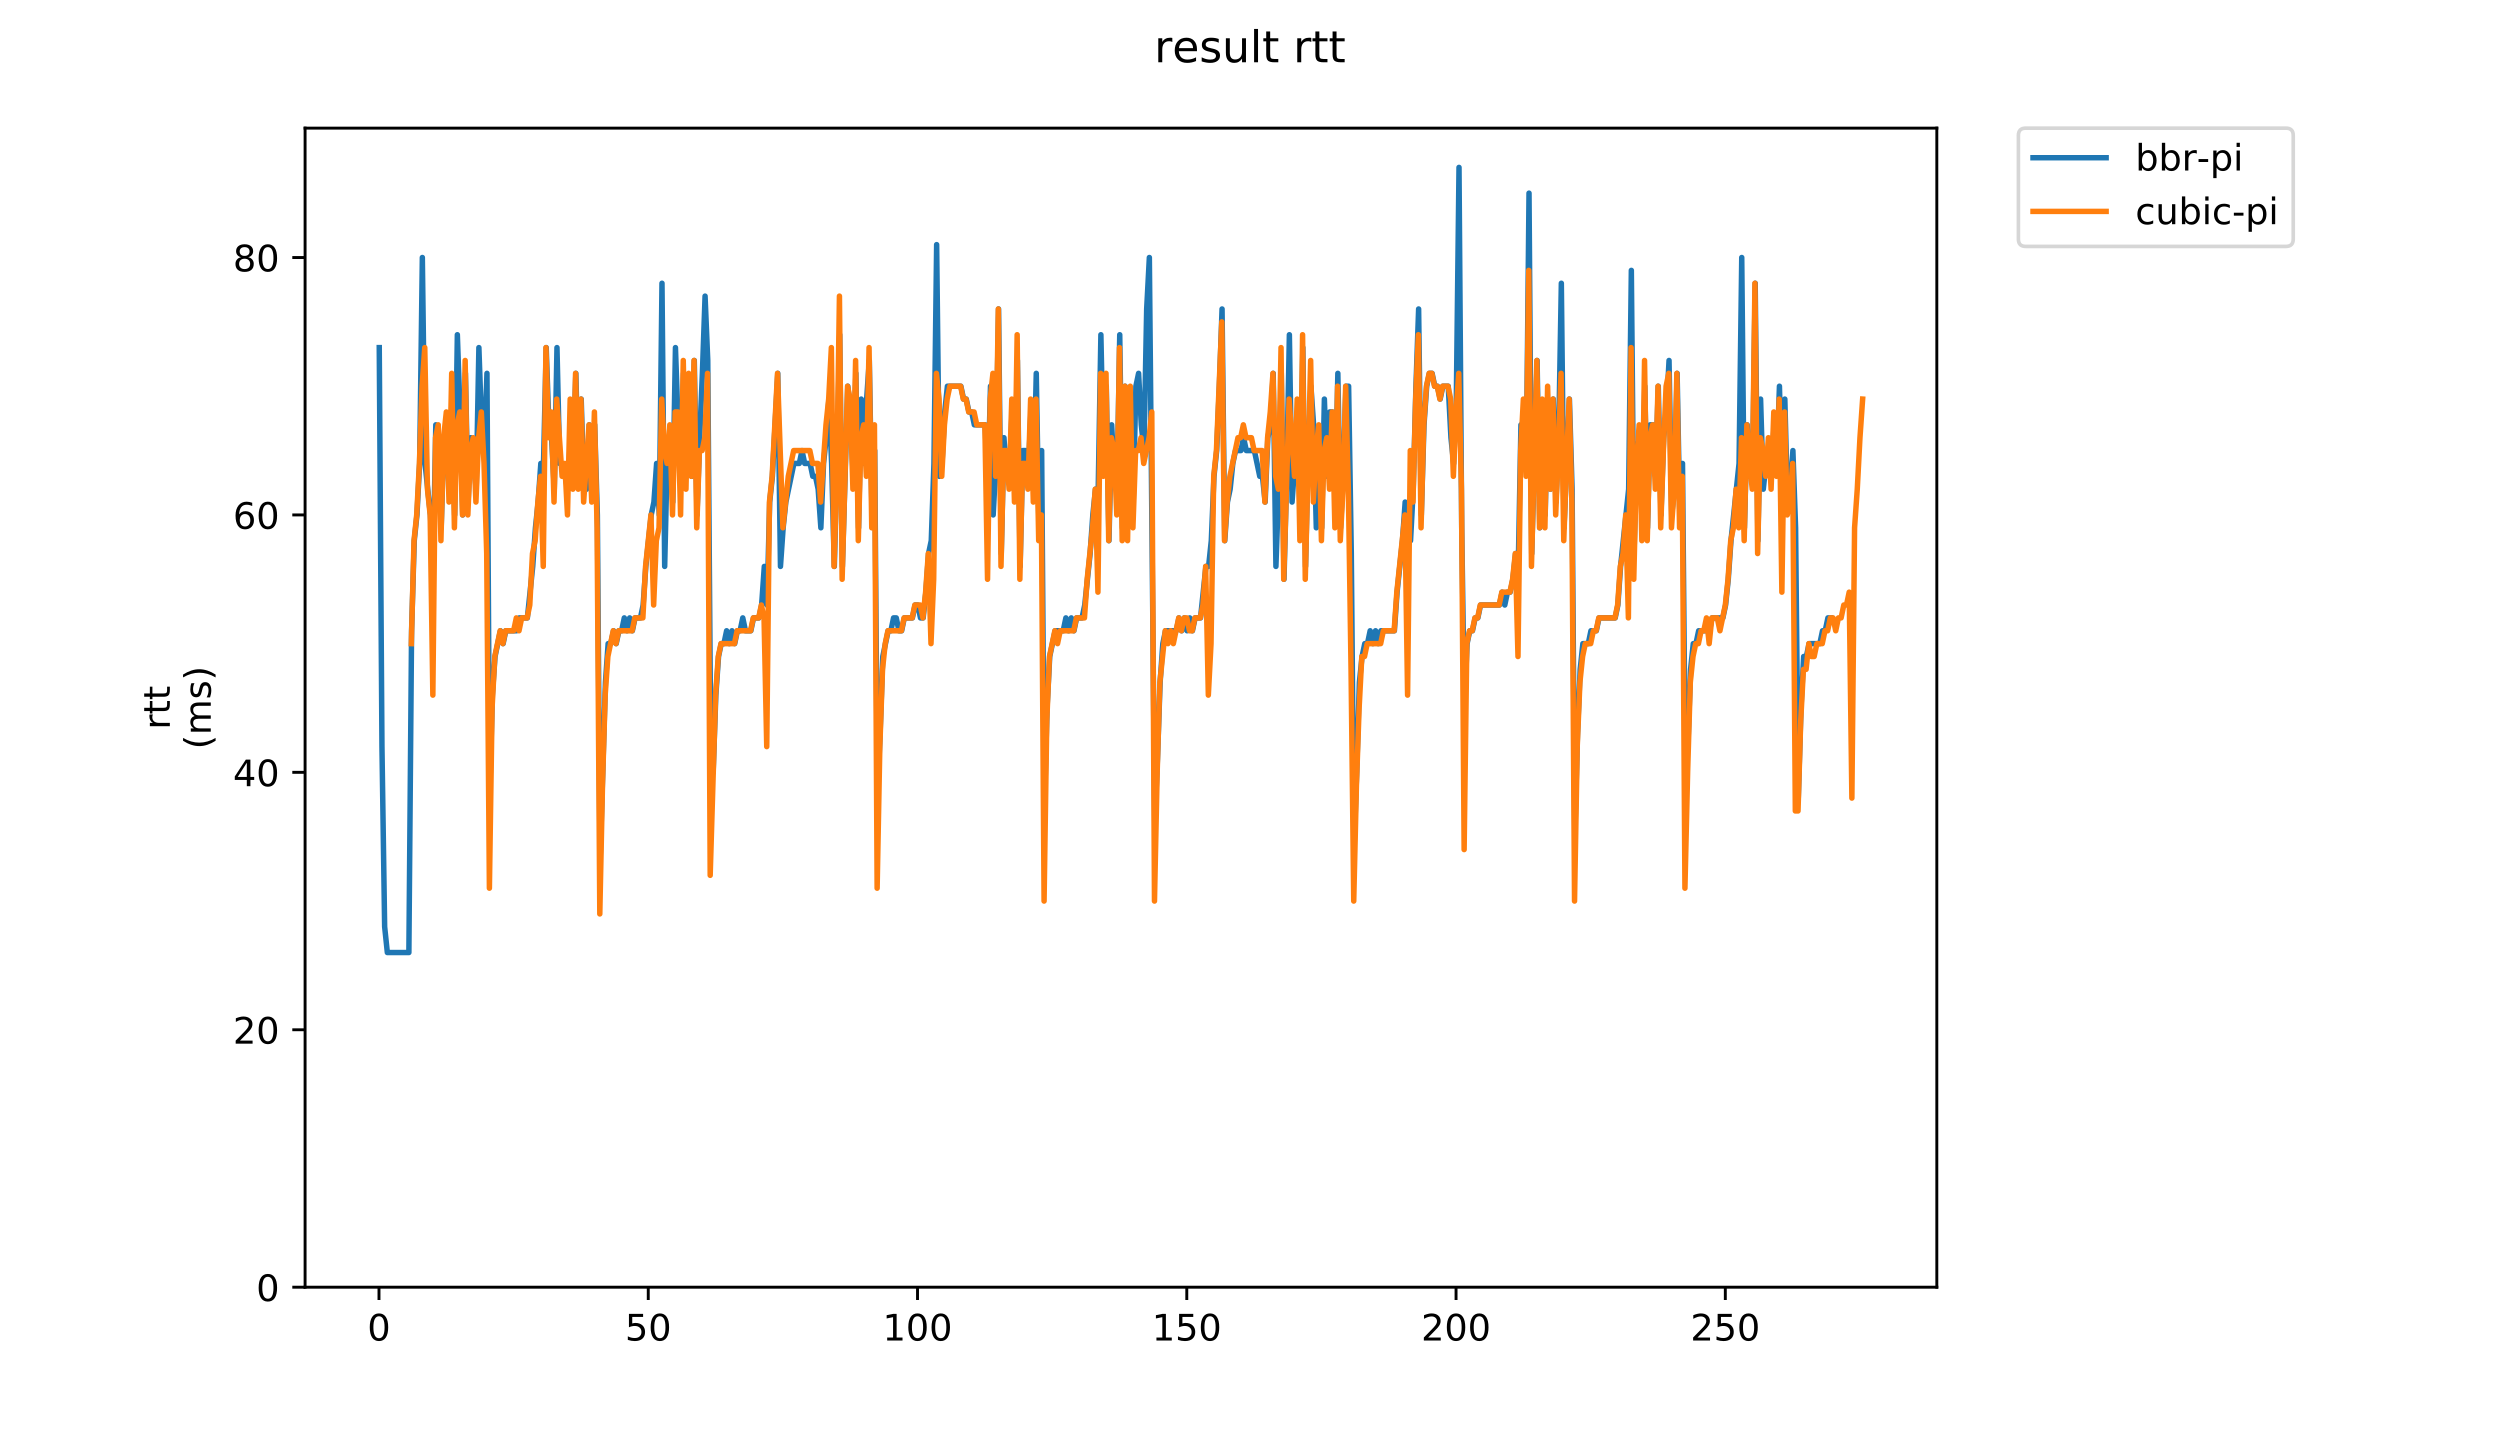 <?xml version="1.0" encoding="utf-8" standalone="no"?>
<!DOCTYPE svg PUBLIC "-//W3C//DTD SVG 1.1//EN"
  "http://www.w3.org/Graphics/SVG/1.1/DTD/svg11.dtd">
<!-- Created with matplotlib (https://matplotlib.org/) -->
<svg height="396pt" version="1.1" viewBox="0 0 684 396" width="684pt" xmlns="http://www.w3.org/2000/svg" xmlns:xlink="http://www.w3.org/1999/xlink">
 <defs>
  <style type="text/css">
*{stroke-linecap:butt;stroke-linejoin:round;}
  </style>
 </defs>
 <g id="figure_1">
  <g id="patch_1">
   <path d="M 0 396 
L 684 396 
L 684 0 
L 0 0 
z
" style="fill:#ffffff;"/>
  </g>
  <g id="axes_1">
   <g id="patch_2">
    <path d="M 83.472 352.174 
L 529.913 352.174 
L 529.913 35.062 
L 83.472 35.062 
z
" style="fill:#ffffff;"/>
   </g>
   <g id="matplotlib.axis_1">
    <g id="xtick_1">
     <g id="line2d_1">
      <defs>
       <path d="M 0 0 
L 0 3.5 
" id="md364dce3a2" style="stroke:#000000;stroke-width:0.8;"/>
      </defs>
      <g>
       <use style="stroke:#000000;stroke-width:0.8;" x="103.691" xlink:href="#md364dce3a2" y="352.174"/>
      </g>
     </g>
     <g id="text_1">
      <!-- 0 -->
      <defs>
       <path d="M 31.781 66.406 
Q 24.172 66.406 20.328 58.906 
Q 16.5 51.422 16.5 36.375 
Q 16.5 21.391 20.328 13.891 
Q 24.172 6.391 31.781 6.391 
Q 39.453 6.391 43.281 13.891 
Q 47.125 21.391 47.125 36.375 
Q 47.125 51.422 43.281 58.906 
Q 39.453 66.406 31.781 66.406 
z
M 31.781 74.219 
Q 44.047 74.219 50.516 64.516 
Q 56.984 54.828 56.984 36.375 
Q 56.984 17.969 50.516 8.266 
Q 44.047 -1.422 31.781 -1.422 
Q 19.531 -1.422 13.062 8.266 
Q 6.594 17.969 6.594 36.375 
Q 6.594 54.828 13.062 64.516 
Q 19.531 74.219 31.781 74.219 
z
" id="DejaVuSans-48"/>
      </defs>
      <g transform="translate(100.51 366.773)scale(0.1 -0.1)">
       <use xlink:href="#DejaVuSans-48"/>
      </g>
     </g>
    </g>
    <g id="xtick_2">
     <g id="line2d_2">
      <g>
       <use style="stroke:#000000;stroke-width:0.8;" x="177.362" xlink:href="#md364dce3a2" y="352.174"/>
      </g>
     </g>
     <g id="text_2">
      <!-- 50 -->
      <defs>
       <path d="M 10.797 72.906 
L 49.516 72.906 
L 49.516 64.594 
L 19.828 64.594 
L 19.828 46.734 
Q 21.969 47.469 24.109 47.828 
Q 26.266 48.188 28.422 48.188 
Q 40.625 48.188 47.75 41.5 
Q 54.891 34.812 54.891 23.391 
Q 54.891 11.625 47.562 5.094 
Q 40.234 -1.422 26.906 -1.422 
Q 22.312 -1.422 17.547 -0.641 
Q 12.797 0.141 7.719 1.703 
L 7.719 11.625 
Q 12.109 9.234 16.797 8.062 
Q 21.484 6.891 26.703 6.891 
Q 35.156 6.891 40.078 11.328 
Q 45.016 15.766 45.016 23.391 
Q 45.016 31 40.078 35.438 
Q 35.156 39.891 26.703 39.891 
Q 22.75 39.891 18.812 39.016 
Q 14.891 38.141 10.797 36.281 
z
" id="DejaVuSans-53"/>
      </defs>
      <g transform="translate(171 366.773)scale(0.1 -0.1)">
       <use xlink:href="#DejaVuSans-53"/>
       <use x="63.623" xlink:href="#DejaVuSans-48"/>
      </g>
     </g>
    </g>
    <g id="xtick_3">
     <g id="line2d_3">
      <g>
       <use style="stroke:#000000;stroke-width:0.8;" x="251.033" xlink:href="#md364dce3a2" y="352.174"/>
      </g>
     </g>
     <g id="text_3">
      <!-- 100 -->
      <defs>
       <path d="M 12.406 8.297 
L 28.516 8.297 
L 28.516 63.922 
L 10.984 60.406 
L 10.984 69.391 
L 28.422 72.906 
L 38.281 72.906 
L 38.281 8.297 
L 54.391 8.297 
L 54.391 0 
L 12.406 0 
z
" id="DejaVuSans-49"/>
      </defs>
      <g transform="translate(241.49 366.773)scale(0.1 -0.1)">
       <use xlink:href="#DejaVuSans-49"/>
       <use x="63.623" xlink:href="#DejaVuSans-48"/>
       <use x="127.246" xlink:href="#DejaVuSans-48"/>
      </g>
     </g>
    </g>
    <g id="xtick_4">
     <g id="line2d_4">
      <g>
       <use style="stroke:#000000;stroke-width:0.8;" x="324.704" xlink:href="#md364dce3a2" y="352.174"/>
      </g>
     </g>
     <g id="text_4">
      <!-- 150 -->
      <g transform="translate(315.161 366.773)scale(0.1 -0.1)">
       <use xlink:href="#DejaVuSans-49"/>
       <use x="63.623" xlink:href="#DejaVuSans-53"/>
       <use x="127.246" xlink:href="#DejaVuSans-48"/>
      </g>
     </g>
    </g>
    <g id="xtick_5">
     <g id="line2d_5">
      <g>
       <use style="stroke:#000000;stroke-width:0.8;" x="398.376" xlink:href="#md364dce3a2" y="352.174"/>
      </g>
     </g>
     <g id="text_5">
      <!-- 200 -->
      <defs>
       <path d="M 19.188 8.297 
L 53.609 8.297 
L 53.609 0 
L 7.328 0 
L 7.328 8.297 
Q 12.938 14.109 22.625 23.891 
Q 32.328 33.688 34.812 36.531 
Q 39.547 41.844 41.422 45.531 
Q 43.312 49.219 43.312 52.781 
Q 43.312 58.594 39.234 62.25 
Q 35.156 65.922 28.609 65.922 
Q 23.969 65.922 18.812 64.312 
Q 13.672 62.703 7.812 59.422 
L 7.812 69.391 
Q 13.766 71.781 18.938 73 
Q 24.125 74.219 28.422 74.219 
Q 39.75 74.219 46.484 68.547 
Q 53.219 62.891 53.219 53.422 
Q 53.219 48.922 51.531 44.891 
Q 49.859 40.875 45.406 35.406 
Q 44.188 33.984 37.641 27.219 
Q 31.109 20.453 19.188 8.297 
z
" id="DejaVuSans-50"/>
      </defs>
      <g transform="translate(388.832 366.773)scale(0.1 -0.1)">
       <use xlink:href="#DejaVuSans-50"/>
       <use x="63.623" xlink:href="#DejaVuSans-48"/>
       <use x="127.246" xlink:href="#DejaVuSans-48"/>
      </g>
     </g>
    </g>
    <g id="xtick_6">
     <g id="line2d_6">
      <g>
       <use style="stroke:#000000;stroke-width:0.8;" x="472.047" xlink:href="#md364dce3a2" y="352.174"/>
      </g>
     </g>
     <g id="text_6">
      <!-- 250 -->
      <g transform="translate(462.503 366.773)scale(0.1 -0.1)">
       <use xlink:href="#DejaVuSans-50"/>
       <use x="63.623" xlink:href="#DejaVuSans-53"/>
       <use x="127.246" xlink:href="#DejaVuSans-48"/>
      </g>
     </g>
    </g>
   </g>
   <g id="matplotlib.axis_2">
    <g id="ytick_1">
     <g id="line2d_7">
      <defs>
       <path d="M 0 0 
L -3.5 0 
" id="m4023a12e49" style="stroke:#000000;stroke-width:0.8;"/>
      </defs>
      <g>
       <use style="stroke:#000000;stroke-width:0.8;" x="83.472" xlink:href="#m4023a12e49" y="352.174"/>
      </g>
     </g>
     <g id="text_7">
      <!-- 0 -->
      <g transform="translate(70.11 355.973)scale(0.1 -0.1)">
       <use xlink:href="#DejaVuSans-48"/>
      </g>
     </g>
    </g>
    <g id="ytick_2">
     <g id="line2d_8">
      <g>
       <use style="stroke:#000000;stroke-width:0.8;" x="83.472" xlink:href="#m4023a12e49" y="281.744"/>
      </g>
     </g>
     <g id="text_8">
      <!-- 20 -->
      <g transform="translate(63.747 285.543)scale(0.1 -0.1)">
       <use xlink:href="#DejaVuSans-50"/>
       <use x="63.623" xlink:href="#DejaVuSans-48"/>
      </g>
     </g>
    </g>
    <g id="ytick_3">
     <g id="line2d_9">
      <g>
       <use style="stroke:#000000;stroke-width:0.8;" x="83.472" xlink:href="#m4023a12e49" y="211.314"/>
      </g>
     </g>
     <g id="text_9">
      <!-- 40 -->
      <defs>
       <path d="M 37.797 64.312 
L 12.891 25.391 
L 37.797 25.391 
z
M 35.203 72.906 
L 47.609 72.906 
L 47.609 25.391 
L 58.016 25.391 
L 58.016 17.188 
L 47.609 17.188 
L 47.609 0 
L 37.797 0 
L 37.797 17.188 
L 4.891 17.188 
L 4.891 26.703 
z
" id="DejaVuSans-52"/>
      </defs>
      <g transform="translate(63.747 215.113)scale(0.1 -0.1)">
       <use xlink:href="#DejaVuSans-52"/>
       <use x="63.623" xlink:href="#DejaVuSans-48"/>
      </g>
     </g>
    </g>
    <g id="ytick_4">
     <g id="line2d_10">
      <g>
       <use style="stroke:#000000;stroke-width:0.8;" x="83.472" xlink:href="#m4023a12e49" y="140.884"/>
      </g>
     </g>
     <g id="text_10">
      <!-- 60 -->
      <defs>
       <path d="M 33.016 40.375 
Q 26.375 40.375 22.484 35.828 
Q 18.609 31.297 18.609 23.391 
Q 18.609 15.531 22.484 10.953 
Q 26.375 6.391 33.016 6.391 
Q 39.656 6.391 43.531 10.953 
Q 47.406 15.531 47.406 23.391 
Q 47.406 31.297 43.531 35.828 
Q 39.656 40.375 33.016 40.375 
z
M 52.594 71.297 
L 52.594 62.312 
Q 48.875 64.062 45.094 64.984 
Q 41.312 65.922 37.594 65.922 
Q 27.828 65.922 22.672 59.328 
Q 17.531 52.734 16.797 39.406 
Q 19.672 43.656 24.016 45.922 
Q 28.375 48.188 33.594 48.188 
Q 44.578 48.188 50.953 41.516 
Q 57.328 34.859 57.328 23.391 
Q 57.328 12.156 50.688 5.359 
Q 44.047 -1.422 33.016 -1.422 
Q 20.359 -1.422 13.672 8.266 
Q 6.984 17.969 6.984 36.375 
Q 6.984 53.656 15.188 63.938 
Q 23.391 74.219 37.203 74.219 
Q 40.922 74.219 44.703 73.484 
Q 48.484 72.75 52.594 71.297 
z
" id="DejaVuSans-54"/>
      </defs>
      <g transform="translate(63.747 144.683)scale(0.1 -0.1)">
       <use xlink:href="#DejaVuSans-54"/>
       <use x="63.623" xlink:href="#DejaVuSans-48"/>
      </g>
     </g>
    </g>
    <g id="ytick_5">
     <g id="line2d_11">
      <g>
       <use style="stroke:#000000;stroke-width:0.8;" x="83.472" xlink:href="#m4023a12e49" y="70.454"/>
      </g>
     </g>
     <g id="text_11">
      <!-- 80 -->
      <defs>
       <path d="M 31.781 34.625 
Q 24.75 34.625 20.719 30.859 
Q 16.703 27.094 16.703 20.516 
Q 16.703 13.922 20.719 10.156 
Q 24.75 6.391 31.781 6.391 
Q 38.812 6.391 42.859 10.172 
Q 46.922 13.969 46.922 20.516 
Q 46.922 27.094 42.891 30.859 
Q 38.875 34.625 31.781 34.625 
z
M 21.922 38.812 
Q 15.578 40.375 12.031 44.719 
Q 8.5 49.078 8.5 55.328 
Q 8.5 64.062 14.719 69.141 
Q 20.953 74.219 31.781 74.219 
Q 42.672 74.219 48.875 69.141 
Q 55.078 64.062 55.078 55.328 
Q 55.078 49.078 51.531 44.719 
Q 48 40.375 41.703 38.812 
Q 48.828 37.156 52.797 32.312 
Q 56.781 27.484 56.781 20.516 
Q 56.781 9.906 50.312 4.234 
Q 43.844 -1.422 31.781 -1.422 
Q 19.734 -1.422 13.25 4.234 
Q 6.781 9.906 6.781 20.516 
Q 6.781 27.484 10.781 32.312 
Q 14.797 37.156 21.922 38.812 
z
M 18.312 54.391 
Q 18.312 48.734 21.844 45.562 
Q 25.391 42.391 31.781 42.391 
Q 38.141 42.391 41.719 45.562 
Q 45.312 48.734 45.312 54.391 
Q 45.312 60.062 41.719 63.234 
Q 38.141 66.406 31.781 66.406 
Q 25.391 66.406 21.844 63.234 
Q 18.312 60.062 18.312 54.391 
z
" id="DejaVuSans-56"/>
      </defs>
      <g transform="translate(63.747 74.253)scale(0.1 -0.1)">
       <use xlink:href="#DejaVuSans-56"/>
       <use x="63.623" xlink:href="#DejaVuSans-48"/>
      </g>
     </g>
    </g>
    <g id="text_12">
     <!-- rtt -->
     <defs>
      <path d="M 41.109 46.297 
Q 39.594 47.172 37.812 47.578 
Q 36.031 48 33.891 48 
Q 26.266 48 22.188 43.047 
Q 18.109 38.094 18.109 28.812 
L 18.109 0 
L 9.078 0 
L 9.078 54.688 
L 18.109 54.688 
L 18.109 46.188 
Q 20.953 51.172 25.484 53.578 
Q 30.031 56 36.531 56 
Q 37.453 56 38.578 55.875 
Q 39.703 55.766 41.062 55.516 
z
" id="DejaVuSans-114"/>
      <path d="M 18.312 70.219 
L 18.312 54.688 
L 36.812 54.688 
L 36.812 47.703 
L 18.312 47.703 
L 18.312 18.016 
Q 18.312 11.328 20.141 9.422 
Q 21.969 7.516 27.594 7.516 
L 36.812 7.516 
L 36.812 0 
L 27.594 0 
Q 17.188 0 13.234 3.875 
Q 9.281 7.766 9.281 18.016 
L 9.281 47.703 
L 2.688 47.703 
L 2.688 54.688 
L 9.281 54.688 
L 9.281 70.219 
z
" id="DejaVuSans-116"/>
     </defs>
     <g transform="translate(46.47 199.594)rotate(-90)scale(0.1 -0.1)">
      <use xlink:href="#DejaVuSans-114"/>
      <use x="41.113" xlink:href="#DejaVuSans-116"/>
      <use x="80.322" xlink:href="#DejaVuSans-116"/>
     </g>
     <!-- (ms) -->
     <defs>
      <path d="M 31 75.875 
Q 24.469 64.656 21.281 53.656 
Q 18.109 42.672 18.109 31.391 
Q 18.109 20.125 21.312 9.062 
Q 24.516 -2 31 -13.188 
L 23.188 -13.188 
Q 15.875 -1.703 12.234 9.375 
Q 8.594 20.453 8.594 31.391 
Q 8.594 42.281 12.203 53.312 
Q 15.828 64.359 23.188 75.875 
z
" id="DejaVuSans-40"/>
      <path d="M 52 44.188 
Q 55.375 50.25 60.062 53.125 
Q 64.75 56 71.094 56 
Q 79.641 56 84.281 50.016 
Q 88.922 44.047 88.922 33.016 
L 88.922 0 
L 79.891 0 
L 79.891 32.719 
Q 79.891 40.578 77.094 44.375 
Q 74.312 48.188 68.609 48.188 
Q 61.625 48.188 57.562 43.547 
Q 53.516 38.922 53.516 30.906 
L 53.516 0 
L 44.484 0 
L 44.484 32.719 
Q 44.484 40.625 41.703 44.406 
Q 38.922 48.188 33.109 48.188 
Q 26.219 48.188 22.156 43.531 
Q 18.109 38.875 18.109 30.906 
L 18.109 0 
L 9.078 0 
L 9.078 54.688 
L 18.109 54.688 
L 18.109 46.188 
Q 21.188 51.219 25.484 53.609 
Q 29.781 56 35.688 56 
Q 41.656 56 45.828 52.969 
Q 50 49.953 52 44.188 
z
" id="DejaVuSans-109"/>
      <path d="M 44.281 53.078 
L 44.281 44.578 
Q 40.484 46.531 36.375 47.5 
Q 32.281 48.484 27.875 48.484 
Q 21.188 48.484 17.844 46.438 
Q 14.5 44.391 14.5 40.281 
Q 14.5 37.156 16.891 35.375 
Q 19.281 33.594 26.516 31.984 
L 29.594 31.297 
Q 39.156 29.25 43.188 25.516 
Q 47.219 21.781 47.219 15.094 
Q 47.219 7.469 41.188 3.016 
Q 35.156 -1.422 24.609 -1.422 
Q 20.219 -1.422 15.453 -0.562 
Q 10.688 0.297 5.422 2 
L 5.422 11.281 
Q 10.406 8.688 15.234 7.391 
Q 20.062 6.109 24.812 6.109 
Q 31.156 6.109 34.562 8.281 
Q 37.984 10.453 37.984 14.406 
Q 37.984 18.062 35.516 20.016 
Q 33.062 21.969 24.703 23.781 
L 21.578 24.516 
Q 13.234 26.266 9.516 29.906 
Q 5.812 33.547 5.812 39.891 
Q 5.812 47.609 11.281 51.797 
Q 16.75 56 26.812 56 
Q 31.781 56 36.172 55.266 
Q 40.578 54.547 44.281 53.078 
z
" id="DejaVuSans-115"/>
      <path d="M 8.016 75.875 
L 15.828 75.875 
Q 23.141 64.359 26.781 53.312 
Q 30.422 42.281 30.422 31.391 
Q 30.422 20.453 26.781 9.375 
Q 23.141 -1.703 15.828 -13.188 
L 8.016 -13.188 
Q 14.5 -2 17.703 9.062 
Q 20.906 20.125 20.906 31.391 
Q 20.906 42.672 17.703 53.656 
Q 14.5 64.656 8.016 75.875 
z
" id="DejaVuSans-41"/>
     </defs>
     <g transform="translate(57.668 204.995)rotate(-90)scale(0.1 -0.1)">
      <use xlink:href="#DejaVuSans-40"/>
      <use x="39.014" xlink:href="#DejaVuSans-109"/>
      <use x="136.426" xlink:href="#DejaVuSans-115"/>
      <use x="188.525" xlink:href="#DejaVuSans-41"/>
     </g>
    </g>
   </g>
   <g id="line2d_12">
    <path clip-path="url(#pd72adb88fa)" d="M 103.765 95.104 
L 104.502 204.271 
L 105.239 253.572 
L 105.975 260.615 
L 111.869 260.615 
L 112.606 172.577 
L 113.342 147.927 
L 114.079 140.884 
L 114.816 126.798 
L 115.552 70.454 
L 116.289 126.798 
L 117.763 140.884 
L 118.499 154.97 
L 119.236 116.233 
L 119.973 126.798 
L 120.709 144.405 
L 121.446 119.755 
L 122.183 123.276 
L 122.92 133.841 
L 123.656 109.19 
L 124.393 140.884 
L 125.13 91.583 
L 125.866 112.712 
L 126.603 140.884 
L 127.34 102.147 
L 128.077 137.362 
L 128.813 119.755 
L 130.287 133.841 
L 131.023 95.104 
L 131.76 116.233 
L 132.497 123.276 
L 133.234 102.147 
L 133.97 218.357 
L 134.707 190.185 
L 135.444 179.62 
L 136.917 172.577 
L 137.654 176.099 
L 138.39 172.577 
L 141.337 172.577 
L 142.074 169.056 
L 144.284 169.056 
L 145.758 154.97 
L 146.494 144.405 
L 147.231 137.362 
L 147.968 126.798 
L 148.704 126.798 
L 149.441 95.104 
L 150.178 116.233 
L 150.915 119.755 
L 151.651 133.841 
L 152.388 95.104 
L 153.125 126.798 
L 153.861 126.798 
L 155.335 133.841 
L 156.072 119.755 
L 156.808 126.798 
L 157.545 102.147 
L 158.282 130.319 
L 159.018 109.19 
L 159.755 133.841 
L 160.492 133.841 
L 161.228 116.233 
L 161.965 133.841 
L 162.702 116.233 
L 163.439 140.884 
L 164.175 235.964 
L 165.649 186.663 
L 166.385 176.099 
L 167.122 176.099 
L 167.859 172.577 
L 168.596 176.099 
L 169.332 172.577 
L 170.069 172.577 
L 170.806 169.056 
L 171.542 172.577 
L 172.279 169.056 
L 173.016 172.577 
L 173.753 169.056 
L 175.226 169.056 
L 175.963 165.534 
L 176.699 154.97 
L 178.173 140.884 
L 178.91 137.362 
L 179.646 126.798 
L 180.383 140.884 
L 181.12 77.497 
L 181.856 154.97 
L 182.593 123.276 
L 183.33 119.755 
L 184.067 137.362 
L 184.803 95.104 
L 185.54 116.233 
L 186.277 133.841 
L 187.013 102.147 
L 187.75 130.319 
L 188.487 105.669 
L 189.223 130.319 
L 189.96 98.626 
L 190.697 140.884 
L 191.434 119.755 
L 192.17 102.147 
L 192.907 81.018 
L 193.644 98.626 
L 194.38 193.706 
L 195.117 211.314 
L 195.854 190.185 
L 196.591 179.62 
L 197.327 176.099 
L 198.064 176.099 
L 198.801 172.577 
L 199.537 176.099 
L 200.274 172.577 
L 201.011 176.099 
L 201.748 172.577 
L 202.484 172.577 
L 203.221 169.056 
L 203.958 172.577 
L 205.431 172.577 
L 206.168 169.056 
L 207.641 169.056 
L 208.378 165.534 
L 209.115 154.97 
L 209.851 165.534 
L 210.588 137.362 
L 211.325 130.319 
L 212.798 102.147 
L 213.535 154.97 
L 214.272 144.405 
L 215.008 137.362 
L 217.218 126.798 
L 218.692 126.798 
L 219.429 123.276 
L 220.165 126.798 
L 221.639 126.798 
L 222.375 130.319 
L 223.112 130.319 
L 223.849 133.841 
L 224.586 144.405 
L 225.322 126.798 
L 226.059 119.755 
L 226.796 109.19 
L 227.532 126.798 
L 228.269 154.97 
L 229.006 126.798 
L 229.743 91.583 
L 230.479 154.97 
L 231.953 105.669 
L 232.689 112.712 
L 233.426 130.319 
L 234.163 102.147 
L 234.9 144.405 
L 235.636 109.19 
L 236.373 126.798 
L 237.11 109.19 
L 237.846 98.626 
L 238.583 140.884 
L 239.32 123.276 
L 240.056 218.357 
L 240.793 200.749 
L 241.53 179.62 
L 243.003 172.577 
L 243.74 172.577 
L 244.477 169.056 
L 245.213 169.056 
L 245.95 172.577 
L 246.687 172.577 
L 247.424 169.056 
L 249.634 169.056 
L 250.37 165.534 
L 251.107 165.534 
L 251.844 169.056 
L 252.581 169.056 
L 253.317 162.013 
L 254.054 151.448 
L 254.791 147.927 
L 255.527 126.798 
L 256.264 66.932 
L 257.001 130.319 
L 257.738 126.798 
L 258.474 112.712 
L 259.211 105.669 
L 262.894 105.669 
L 263.631 109.19 
L 264.368 109.19 
L 265.105 112.712 
L 265.841 112.712 
L 266.578 116.233 
L 269.525 116.233 
L 270.262 133.841 
L 270.998 105.669 
L 271.735 140.884 
L 272.472 126.798 
L 273.208 84.54 
L 273.945 151.448 
L 274.682 119.755 
L 275.419 130.319 
L 276.155 130.319 
L 276.892 112.712 
L 277.629 133.841 
L 278.365 98.626 
L 279.102 154.97 
L 279.839 123.276 
L 280.576 123.276 
L 281.312 130.319 
L 282.049 112.712 
L 282.786 133.841 
L 283.522 102.147 
L 284.259 144.405 
L 284.996 123.276 
L 285.733 221.878 
L 286.469 193.706 
L 287.206 179.62 
L 288.679 172.577 
L 290.889 172.577 
L 291.626 169.056 
L 292.363 172.577 
L 293.1 169.056 
L 293.836 172.577 
L 294.573 169.056 
L 296.046 169.056 
L 296.783 165.534 
L 298.257 151.448 
L 298.993 140.884 
L 299.73 133.841 
L 300.467 133.841 
L 301.203 91.583 
L 301.94 126.798 
L 302.677 105.669 
L 303.414 147.927 
L 304.15 116.233 
L 304.887 130.319 
L 305.624 133.841 
L 306.36 91.583 
L 307.097 144.405 
L 307.834 105.669 
L 308.571 140.884 
L 309.307 109.19 
L 310.044 137.362 
L 310.781 105.669 
L 311.517 102.147 
L 312.254 116.233 
L 312.991 123.276 
L 313.728 84.54 
L 314.464 70.454 
L 315.938 225.4 
L 316.674 207.792 
L 317.411 186.663 
L 318.148 176.099 
L 318.884 172.577 
L 321.831 172.577 
L 322.568 169.056 
L 323.305 172.577 
L 324.041 169.056 
L 324.778 172.577 
L 325.515 169.056 
L 326.252 172.577 
L 326.988 169.056 
L 328.462 169.056 
L 329.935 154.97 
L 330.672 154.97 
L 331.409 147.927 
L 332.145 130.319 
L 332.882 123.276 
L 333.619 105.669 
L 334.355 84.54 
L 335.092 147.927 
L 335.829 137.362 
L 336.566 133.841 
L 337.302 126.798 
L 338.039 123.276 
L 339.512 123.276 
L 340.249 119.755 
L 340.986 123.276 
L 343.196 123.276 
L 344.669 130.319 
L 345.406 130.319 
L 346.143 137.362 
L 346.879 119.755 
L 347.616 116.233 
L 348.353 102.147 
L 349.09 154.97 
L 349.826 133.841 
L 350.563 102.147 
L 351.3 158.491 
L 352.036 130.319 
L 352.773 91.583 
L 353.51 137.362 
L 354.983 116.233 
L 355.72 140.884 
L 356.457 95.104 
L 357.193 154.97 
L 357.93 123.276 
L 358.667 105.669 
L 359.404 116.233 
L 360.14 144.405 
L 360.877 119.755 
L 361.614 144.405 
L 362.35 109.19 
L 363.087 130.319 
L 363.824 112.712 
L 364.561 112.712 
L 365.297 137.362 
L 366.034 102.147 
L 366.771 144.405 
L 367.507 130.319 
L 368.244 105.669 
L 368.981 105.669 
L 369.717 151.448 
L 370.454 232.443 
L 371.191 211.314 
L 371.928 186.663 
L 372.664 179.62 
L 373.401 176.099 
L 374.138 176.099 
L 374.874 172.577 
L 375.611 176.099 
L 376.348 172.577 
L 377.085 176.099 
L 377.821 172.577 
L 381.505 172.577 
L 382.242 162.013 
L 383.715 147.927 
L 384.452 137.362 
L 385.188 140.884 
L 385.925 147.927 
L 386.662 133.841 
L 387.399 105.669 
L 388.135 84.54 
L 388.872 140.884 
L 389.609 116.233 
L 390.345 105.669 
L 391.082 102.147 
L 391.819 102.147 
L 392.555 105.669 
L 393.292 105.669 
L 394.029 109.19 
L 394.766 105.669 
L 396.239 105.669 
L 396.976 119.755 
L 397.712 126.798 
L 398.449 109.19 
L 399.186 45.803 
L 399.923 144.405 
L 400.659 193.706 
L 401.396 176.099 
L 402.133 172.577 
L 402.869 172.577 
L 403.606 169.056 
L 404.343 169.056 
L 405.08 165.534 
L 410.237 165.534 
L 410.973 162.013 
L 411.71 165.534 
L 412.447 162.013 
L 413.183 162.013 
L 413.92 158.491 
L 414.657 151.448 
L 415.394 154.97 
L 416.13 116.233 
L 416.867 126.798 
L 417.604 126.798 
L 418.34 52.846 
L 419.077 151.448 
L 420.55 98.626 
L 421.287 144.405 
L 422.024 130.319 
L 422.761 140.884 
L 423.497 109.19 
L 424.234 133.841 
L 424.971 109.19 
L 425.707 137.362 
L 426.444 119.755 
L 427.181 77.497 
L 427.918 144.405 
L 429.391 109.19 
L 430.128 133.841 
L 430.864 228.921 
L 431.601 200.749 
L 432.338 183.142 
L 433.075 176.099 
L 434.548 176.099 
L 435.285 172.577 
L 436.758 172.577 
L 437.495 169.056 
L 441.915 169.056 
L 442.652 165.534 
L 443.388 154.97 
L 445.599 133.841 
L 446.335 73.975 
L 447.072 151.448 
L 447.809 123.276 
L 448.545 119.755 
L 449.282 140.884 
L 450.019 105.669 
L 450.756 144.405 
L 451.492 116.233 
L 452.229 116.233 
L 452.966 130.319 
L 453.702 105.669 
L 454.439 140.884 
L 455.176 119.755 
L 455.913 112.712 
L 456.649 98.626 
L 457.386 140.884 
L 458.123 133.841 
L 458.859 102.147 
L 459.596 140.884 
L 460.333 126.798 
L 461.07 207.792 
L 461.806 204.271 
L 462.543 183.142 
L 463.28 176.099 
L 464.016 176.099 
L 464.753 172.577 
L 467.7 172.577 
L 468.437 169.056 
L 471.383 169.056 
L 472.12 165.534 
L 472.857 158.491 
L 473.594 147.927 
L 475.804 126.798 
L 476.54 70.454 
L 477.277 144.405 
L 478.014 116.233 
L 478.751 130.319 
L 479.487 130.319 
L 480.224 77.497 
L 480.961 147.927 
L 481.697 109.19 
L 482.434 133.841 
L 483.171 126.798 
L 483.908 123.276 
L 484.644 130.319 
L 485.381 116.233 
L 486.118 126.798 
L 486.854 105.669 
L 487.591 133.841 
L 488.328 109.19 
L 489.065 137.362 
L 489.801 133.841 
L 490.538 123.276 
L 491.275 144.405 
L 492.011 218.357 
L 492.748 193.706 
L 493.485 179.62 
L 494.221 179.62 
L 494.958 176.099 
L 497.905 176.099 
L 498.642 172.577 
L 499.378 172.577 
L 500.115 169.056 
L 500.852 169.056 
L 500.852 169.056 
" style="fill:none;stroke:#1f77b4;stroke-linecap:square;stroke-width:1.5;"/>
   </g>
   <g id="line2d_13">
    <path clip-path="url(#pd72adb88fa)" d="M 112.533 176.099 
L 113.27 147.927 
L 114.007 140.884 
L 114.744 126.798 
L 115.48 105.669 
L 116.217 95.104 
L 116.954 133.841 
L 117.69 140.884 
L 118.427 190.185 
L 119.164 119.755 
L 119.901 116.233 
L 120.637 147.927 
L 121.374 119.755 
L 122.111 112.712 
L 122.847 137.362 
L 123.584 102.147 
L 124.321 144.405 
L 125.057 116.233 
L 125.794 112.712 
L 126.531 140.884 
L 127.268 98.626 
L 128.004 140.884 
L 128.741 123.276 
L 129.478 119.755 
L 130.214 137.362 
L 130.951 119.755 
L 131.688 112.712 
L 132.425 126.798 
L 133.161 151.448 
L 133.898 243.007 
L 134.635 193.706 
L 135.371 179.62 
L 136.845 172.577 
L 137.582 176.099 
L 138.318 172.577 
L 140.528 172.577 
L 141.265 169.056 
L 142.002 172.577 
L 142.739 169.056 
L 144.212 169.056 
L 144.949 165.534 
L 145.685 151.448 
L 146.422 147.927 
L 147.159 137.362 
L 147.896 130.319 
L 148.632 154.97 
L 149.369 95.104 
L 150.106 119.755 
L 150.842 112.712 
L 151.579 137.362 
L 152.316 109.19 
L 153.789 130.319 
L 154.526 126.798 
L 155.263 140.884 
L 155.999 109.19 
L 156.736 133.841 
L 157.473 102.147 
L 158.209 133.841 
L 158.946 109.19 
L 159.683 137.362 
L 161.156 116.233 
L 161.893 137.362 
L 162.63 112.712 
L 163.366 144.405 
L 164.103 250.05 
L 164.84 214.835 
L 165.577 190.185 
L 166.313 179.62 
L 167.787 172.577 
L 168.523 176.099 
L 169.26 172.577 
L 172.944 172.577 
L 173.68 169.056 
L 175.891 169.056 
L 176.627 154.97 
L 178.101 140.884 
L 178.837 165.534 
L 179.574 147.927 
L 180.311 144.405 
L 181.047 109.19 
L 181.784 123.276 
L 182.521 126.798 
L 183.258 116.233 
L 183.994 140.884 
L 184.731 112.712 
L 185.468 112.712 
L 186.204 140.884 
L 186.941 98.626 
L 187.678 133.841 
L 188.415 102.147 
L 189.151 130.319 
L 189.888 98.626 
L 190.625 144.405 
L 191.361 123.276 
L 192.098 123.276 
L 192.835 119.755 
L 193.572 102.147 
L 194.308 239.486 
L 195.782 190.185 
L 196.518 179.62 
L 197.255 176.099 
L 200.939 176.099 
L 201.675 172.577 
L 205.359 172.577 
L 206.096 169.056 
L 207.569 169.056 
L 208.306 165.534 
L 209.042 169.056 
L 209.779 204.271 
L 210.516 137.362 
L 211.253 130.319 
L 212.726 102.147 
L 214.199 144.405 
L 215.673 130.319 
L 217.146 123.276 
L 221.567 123.276 
L 222.303 126.798 
L 223.777 126.798 
L 224.513 137.362 
L 225.987 116.233 
L 226.724 109.19 
L 227.46 95.104 
L 228.197 154.97 
L 228.934 130.319 
L 229.67 81.018 
L 230.407 158.491 
L 231.88 105.669 
L 232.617 109.19 
L 233.354 133.841 
L 234.091 98.626 
L 234.827 147.927 
L 235.564 119.755 
L 236.301 116.233 
L 237.037 130.319 
L 237.774 95.104 
L 238.511 144.405 
L 239.248 116.233 
L 239.984 243.007 
L 240.721 204.271 
L 241.458 183.142 
L 242.194 176.099 
L 242.931 172.577 
L 246.615 172.577 
L 247.351 169.056 
L 249.562 169.056 
L 250.298 165.534 
L 251.772 165.534 
L 252.508 169.056 
L 253.245 162.013 
L 253.982 151.448 
L 254.718 176.099 
L 255.455 158.491 
L 256.192 102.147 
L 256.929 109.19 
L 257.665 130.319 
L 258.402 116.233 
L 259.139 109.19 
L 259.875 105.669 
L 262.822 105.669 
L 263.559 109.19 
L 264.296 109.19 
L 265.032 112.712 
L 266.506 112.712 
L 267.243 116.233 
L 269.453 116.233 
L 270.189 158.491 
L 270.926 109.19 
L 271.663 102.147 
L 272.4 130.319 
L 273.136 84.54 
L 273.873 154.97 
L 274.61 123.276 
L 275.346 123.276 
L 276.083 133.841 
L 276.82 109.19 
L 277.557 137.362 
L 278.293 91.583 
L 279.03 158.491 
L 279.767 126.798 
L 280.503 126.798 
L 281.24 133.841 
L 281.977 109.19 
L 282.713 137.362 
L 283.45 109.19 
L 284.187 147.927 
L 284.924 140.884 
L 285.66 246.529 
L 286.397 197.228 
L 287.134 179.62 
L 288.607 172.577 
L 289.344 176.099 
L 290.081 172.577 
L 293.764 172.577 
L 294.501 169.056 
L 296.711 169.056 
L 297.448 158.491 
L 298.921 144.405 
L 299.658 133.841 
L 300.395 162.013 
L 301.131 102.147 
L 301.868 130.319 
L 302.605 102.147 
L 303.341 147.927 
L 304.078 119.755 
L 304.815 123.276 
L 305.551 140.884 
L 306.288 95.104 
L 307.025 147.927 
L 307.762 105.669 
L 308.498 147.927 
L 309.235 105.669 
L 309.972 144.405 
L 310.708 123.276 
L 311.445 123.276 
L 312.182 119.755 
L 312.919 126.798 
L 314.392 119.755 
L 315.129 112.712 
L 315.865 246.529 
L 316.602 211.314 
L 317.339 186.663 
L 318.812 172.577 
L 319.549 176.099 
L 320.286 172.577 
L 321.022 176.099 
L 322.496 169.056 
L 323.233 172.577 
L 323.969 169.056 
L 324.706 169.056 
L 325.443 172.577 
L 326.179 172.577 
L 326.916 169.056 
L 328.39 169.056 
L 329.126 165.534 
L 329.863 154.97 
L 330.6 190.185 
L 331.336 176.099 
L 332.073 130.319 
L 332.81 123.276 
L 334.283 88.061 
L 335.02 147.927 
L 335.757 137.362 
L 336.493 130.319 
L 338.703 119.755 
L 339.44 119.755 
L 340.177 116.233 
L 340.914 119.755 
L 342.387 119.755 
L 343.124 123.276 
L 345.334 123.276 
L 346.071 137.362 
L 346.807 119.755 
L 347.544 112.712 
L 348.281 102.147 
L 349.017 130.319 
L 349.754 133.841 
L 350.491 95.104 
L 351.228 158.491 
L 352.701 109.19 
L 354.174 130.319 
L 354.911 109.19 
L 355.648 147.927 
L 356.384 91.583 
L 357.121 158.491 
L 358.595 98.626 
L 359.331 137.362 
L 360.068 123.276 
L 360.805 116.233 
L 361.541 147.927 
L 362.278 123.276 
L 363.015 119.755 
L 363.752 133.841 
L 364.488 112.712 
L 365.225 144.405 
L 365.962 105.669 
L 366.698 147.927 
L 367.435 133.841 
L 368.172 105.669 
L 368.909 133.841 
L 369.645 183.142 
L 370.382 246.529 
L 371.119 214.835 
L 371.855 193.706 
L 372.592 179.62 
L 373.329 179.62 
L 374.066 176.099 
L 377.749 176.099 
L 378.486 172.577 
L 381.433 172.577 
L 382.169 162.013 
L 384.379 140.884 
L 385.116 190.185 
L 385.853 123.276 
L 386.59 137.362 
L 387.326 109.19 
L 388.063 91.583 
L 388.8 144.405 
L 389.536 116.233 
L 390.273 105.669 
L 391.01 102.147 
L 391.747 102.147 
L 392.483 105.669 
L 393.22 105.669 
L 393.957 109.19 
L 394.693 105.669 
L 396.167 105.669 
L 396.904 109.19 
L 397.64 130.319 
L 398.377 112.712 
L 399.114 102.147 
L 399.85 133.841 
L 400.587 232.443 
L 401.324 176.099 
L 402.061 172.577 
L 402.797 172.577 
L 403.534 169.056 
L 404.271 169.056 
L 405.007 165.534 
L 410.164 165.534 
L 410.901 162.013 
L 413.111 162.013 
L 413.848 158.491 
L 414.585 151.448 
L 415.321 179.62 
L 416.058 123.276 
L 416.795 109.19 
L 417.531 130.319 
L 418.268 73.975 
L 419.005 154.97 
L 420.478 98.626 
L 421.215 144.405 
L 421.952 109.19 
L 422.688 144.405 
L 423.425 105.669 
L 424.162 133.841 
L 424.899 109.19 
L 425.635 140.884 
L 426.372 123.276 
L 427.109 102.147 
L 427.845 147.927 
L 428.582 126.798 
L 429.319 109.19 
L 430.056 137.362 
L 430.792 246.529 
L 431.529 204.271 
L 432.266 186.663 
L 433.002 179.62 
L 433.739 176.099 
L 435.212 176.099 
L 435.949 172.577 
L 436.686 172.577 
L 437.423 169.056 
L 441.843 169.056 
L 442.58 165.534 
L 443.316 154.97 
L 444.053 151.448 
L 444.79 140.884 
L 445.526 169.056 
L 446.263 95.104 
L 447 158.491 
L 447.737 126.798 
L 448.473 116.233 
L 449.21 147.927 
L 449.947 98.626 
L 450.683 147.927 
L 451.42 119.755 
L 452.157 116.233 
L 452.894 133.841 
L 453.63 105.669 
L 454.367 144.405 
L 455.104 123.276 
L 455.84 105.669 
L 456.577 102.147 
L 457.314 144.405 
L 458.05 133.841 
L 458.787 102.147 
L 459.524 144.405 
L 460.261 130.319 
L 460.997 243.007 
L 461.734 211.314 
L 462.471 186.663 
L 463.207 179.62 
L 463.944 176.099 
L 464.681 176.099 
L 465.418 172.577 
L 466.154 172.577 
L 466.891 169.056 
L 467.628 176.099 
L 468.364 169.056 
L 469.838 169.056 
L 470.575 172.577 
L 472.048 165.534 
L 472.785 158.491 
L 473.521 147.927 
L 474.258 144.405 
L 474.995 133.841 
L 475.732 144.405 
L 476.468 119.755 
L 477.205 147.927 
L 477.942 116.233 
L 478.678 126.798 
L 479.415 133.841 
L 480.152 77.497 
L 480.889 151.448 
L 481.625 119.755 
L 482.362 123.276 
L 483.099 130.319 
L 483.835 119.755 
L 484.572 133.841 
L 485.309 112.712 
L 486.045 130.319 
L 486.782 109.19 
L 487.519 162.013 
L 488.256 112.712 
L 488.992 140.884 
L 489.729 137.362 
L 490.466 126.798 
L 491.202 221.878 
L 491.939 221.878 
L 492.676 197.228 
L 493.413 183.142 
L 494.149 183.142 
L 494.886 176.099 
L 495.623 179.62 
L 496.359 179.62 
L 497.096 176.099 
L 498.57 176.099 
L 499.306 172.577 
L 500.043 172.577 
L 500.78 169.056 
L 501.516 169.056 
L 502.253 172.577 
L 502.99 169.056 
L 503.727 169.056 
L 504.463 165.534 
L 505.2 165.534 
L 505.937 162.013 
L 506.673 218.357 
L 507.41 144.405 
L 508.147 133.841 
L 508.884 119.755 
L 509.62 109.19 
L 509.62 109.19 
" style="fill:none;stroke:#ff7f0e;stroke-linecap:square;stroke-width:1.5;"/>
   </g>
   <g id="patch_3">
    <path d="M 83.472 352.174 
L 83.472 35.062 
" style="fill:none;stroke:#000000;stroke-linecap:square;stroke-linejoin:miter;stroke-width:0.8;"/>
   </g>
   <g id="patch_4">
    <path d="M 529.913 352.174 
L 529.913 35.062 
" style="fill:none;stroke:#000000;stroke-linecap:square;stroke-linejoin:miter;stroke-width:0.8;"/>
   </g>
   <g id="patch_5">
    <path d="M 83.472 352.174 
L 529.913 352.174 
" style="fill:none;stroke:#000000;stroke-linecap:square;stroke-linejoin:miter;stroke-width:0.8;"/>
   </g>
   <g id="patch_6">
    <path d="M 83.472 35.062 
L 529.913 35.062 
" style="fill:none;stroke:#000000;stroke-linecap:square;stroke-linejoin:miter;stroke-width:0.8;"/>
   </g>
   <g id="legend_1">
    <g id="patch_7">
     <path d="M 554.235 67.419 
L 625.43 67.419 
Q 627.43 67.419 627.43 65.419 
L 627.43 37.062 
Q 627.43 35.062 625.43 35.062 
L 554.235 35.062 
Q 552.235 35.062 552.235 37.062 
L 552.235 65.419 
Q 552.235 67.419 554.235 67.419 
z
" style="fill:#ffffff;opacity:0.8;stroke:#cccccc;stroke-linejoin:miter;"/>
    </g>
    <g id="line2d_14">
     <path d="M 556.235 43.161 
L 576.235 43.161 
" style="fill:none;stroke:#1f77b4;stroke-linecap:square;stroke-width:1.5;"/>
    </g>
    <g id="line2d_15"/>
    <g id="text_13">
     <!-- bbr-pi -->
     <defs>
      <path d="M 48.688 27.297 
Q 48.688 37.203 44.609 42.844 
Q 40.531 48.484 33.406 48.484 
Q 26.266 48.484 22.188 42.844 
Q 18.109 37.203 18.109 27.297 
Q 18.109 17.391 22.188 11.75 
Q 26.266 6.109 33.406 6.109 
Q 40.531 6.109 44.609 11.75 
Q 48.688 17.391 48.688 27.297 
z
M 18.109 46.391 
Q 20.953 51.266 25.266 53.625 
Q 29.594 56 35.594 56 
Q 45.562 56 51.781 48.094 
Q 58.016 40.188 58.016 27.297 
Q 58.016 14.406 51.781 6.484 
Q 45.562 -1.422 35.594 -1.422 
Q 29.594 -1.422 25.266 0.953 
Q 20.953 3.328 18.109 8.203 
L 18.109 0 
L 9.078 0 
L 9.078 75.984 
L 18.109 75.984 
z
" id="DejaVuSans-98"/>
      <path d="M 4.891 31.391 
L 31.203 31.391 
L 31.203 23.391 
L 4.891 23.391 
z
" id="DejaVuSans-45"/>
      <path d="M 18.109 8.203 
L 18.109 -20.797 
L 9.078 -20.797 
L 9.078 54.688 
L 18.109 54.688 
L 18.109 46.391 
Q 20.953 51.266 25.266 53.625 
Q 29.594 56 35.594 56 
Q 45.562 56 51.781 48.094 
Q 58.016 40.188 58.016 27.297 
Q 58.016 14.406 51.781 6.484 
Q 45.562 -1.422 35.594 -1.422 
Q 29.594 -1.422 25.266 0.953 
Q 20.953 3.328 18.109 8.203 
z
M 48.688 27.297 
Q 48.688 37.203 44.609 42.844 
Q 40.531 48.484 33.406 48.484 
Q 26.266 48.484 22.188 42.844 
Q 18.109 37.203 18.109 27.297 
Q 18.109 17.391 22.188 11.75 
Q 26.266 6.109 33.406 6.109 
Q 40.531 6.109 44.609 11.75 
Q 48.688 17.391 48.688 27.297 
z
" id="DejaVuSans-112"/>
      <path d="M 9.422 54.688 
L 18.406 54.688 
L 18.406 0 
L 9.422 0 
z
M 9.422 75.984 
L 18.406 75.984 
L 18.406 64.594 
L 9.422 64.594 
z
" id="DejaVuSans-105"/>
     </defs>
     <g transform="translate(584.235 46.661)scale(0.1 -0.1)">
      <use xlink:href="#DejaVuSans-98"/>
      <use x="63.477" xlink:href="#DejaVuSans-98"/>
      <use x="126.953" xlink:href="#DejaVuSans-114"/>
      <use x="167.973" xlink:href="#DejaVuSans-45"/>
      <use x="204.057" xlink:href="#DejaVuSans-112"/>
      <use x="267.533" xlink:href="#DejaVuSans-105"/>
     </g>
    </g>
    <g id="line2d_16">
     <path d="M 556.235 57.839 
L 576.235 57.839 
" style="fill:none;stroke:#ff7f0e;stroke-linecap:square;stroke-width:1.5;"/>
    </g>
    <g id="line2d_17"/>
    <g id="text_14">
     <!-- cubic-pi -->
     <defs>
      <path d="M 48.781 52.594 
L 48.781 44.188 
Q 44.969 46.297 41.141 47.344 
Q 37.312 48.391 33.406 48.391 
Q 24.656 48.391 19.812 42.844 
Q 14.984 37.312 14.984 27.297 
Q 14.984 17.281 19.812 11.734 
Q 24.656 6.203 33.406 6.203 
Q 37.312 6.203 41.141 7.25 
Q 44.969 8.297 48.781 10.406 
L 48.781 2.094 
Q 45.016 0.344 40.984 -0.531 
Q 36.969 -1.422 32.422 -1.422 
Q 20.062 -1.422 12.781 6.344 
Q 5.516 14.109 5.516 27.297 
Q 5.516 40.672 12.859 48.328 
Q 20.219 56 33.016 56 
Q 37.156 56 41.109 55.141 
Q 45.062 54.297 48.781 52.594 
z
" id="DejaVuSans-99"/>
      <path d="M 8.5 21.578 
L 8.5 54.688 
L 17.484 54.688 
L 17.484 21.922 
Q 17.484 14.156 20.5 10.266 
Q 23.531 6.391 29.594 6.391 
Q 36.859 6.391 41.078 11.031 
Q 45.312 15.672 45.312 23.688 
L 45.312 54.688 
L 54.297 54.688 
L 54.297 0 
L 45.312 0 
L 45.312 8.406 
Q 42.047 3.422 37.719 1 
Q 33.406 -1.422 27.688 -1.422 
Q 18.266 -1.422 13.375 4.438 
Q 8.5 10.297 8.5 21.578 
z
M 31.109 56 
z
" id="DejaVuSans-117"/>
     </defs>
     <g transform="translate(584.235 61.339)scale(0.1 -0.1)">
      <use xlink:href="#DejaVuSans-99"/>
      <use x="54.98" xlink:href="#DejaVuSans-117"/>
      <use x="118.359" xlink:href="#DejaVuSans-98"/>
      <use x="181.836" xlink:href="#DejaVuSans-105"/>
      <use x="209.619" xlink:href="#DejaVuSans-99"/>
      <use x="264.6" xlink:href="#DejaVuSans-45"/>
      <use x="300.684" xlink:href="#DejaVuSans-112"/>
      <use x="364.16" xlink:href="#DejaVuSans-105"/>
     </g>
    </g>
   </g>
  </g>
  <g id="text_15">
   <!-- result rtt -->
   <defs>
    <path d="M 56.203 29.594 
L 56.203 25.203 
L 14.891 25.203 
Q 15.484 15.922 20.484 11.062 
Q 25.484 6.203 34.422 6.203 
Q 39.594 6.203 44.453 7.469 
Q 49.312 8.734 54.109 11.281 
L 54.109 2.781 
Q 49.266 0.734 44.188 -0.344 
Q 39.109 -1.422 33.891 -1.422 
Q 20.797 -1.422 13.156 6.188 
Q 5.516 13.812 5.516 26.812 
Q 5.516 40.234 12.766 48.109 
Q 20.016 56 32.328 56 
Q 43.359 56 49.781 48.891 
Q 56.203 41.797 56.203 29.594 
z
M 47.219 32.234 
Q 47.125 39.594 43.094 43.984 
Q 39.062 48.391 32.422 48.391 
Q 24.906 48.391 20.391 44.141 
Q 15.875 39.891 15.188 32.172 
z
" id="DejaVuSans-101"/>
    <path d="M 9.422 75.984 
L 18.406 75.984 
L 18.406 0 
L 9.422 0 
z
" id="DejaVuSans-108"/>
    <path id="DejaVuSans-32"/>
   </defs>
   <g transform="translate(315.818 17.038)scale(0.12 -0.12)">
    <use xlink:href="#DejaVuSans-114"/>
    <use x="41.082" xlink:href="#DejaVuSans-101"/>
    <use x="102.605" xlink:href="#DejaVuSans-115"/>
    <use x="154.705" xlink:href="#DejaVuSans-117"/>
    <use x="218.084" xlink:href="#DejaVuSans-108"/>
    <use x="245.867" xlink:href="#DejaVuSans-116"/>
    <use x="285.076" xlink:href="#DejaVuSans-32"/>
    <use x="316.863" xlink:href="#DejaVuSans-114"/>
    <use x="357.977" xlink:href="#DejaVuSans-116"/>
    <use x="397.186" xlink:href="#DejaVuSans-116"/>
   </g>
  </g>
 </g>
 <defs>
  <clipPath id="pd72adb88fa">
   <rect height="317.112" width="446.441" x="83.472" y="35.062"/>
  </clipPath>
 </defs>
</svg>

